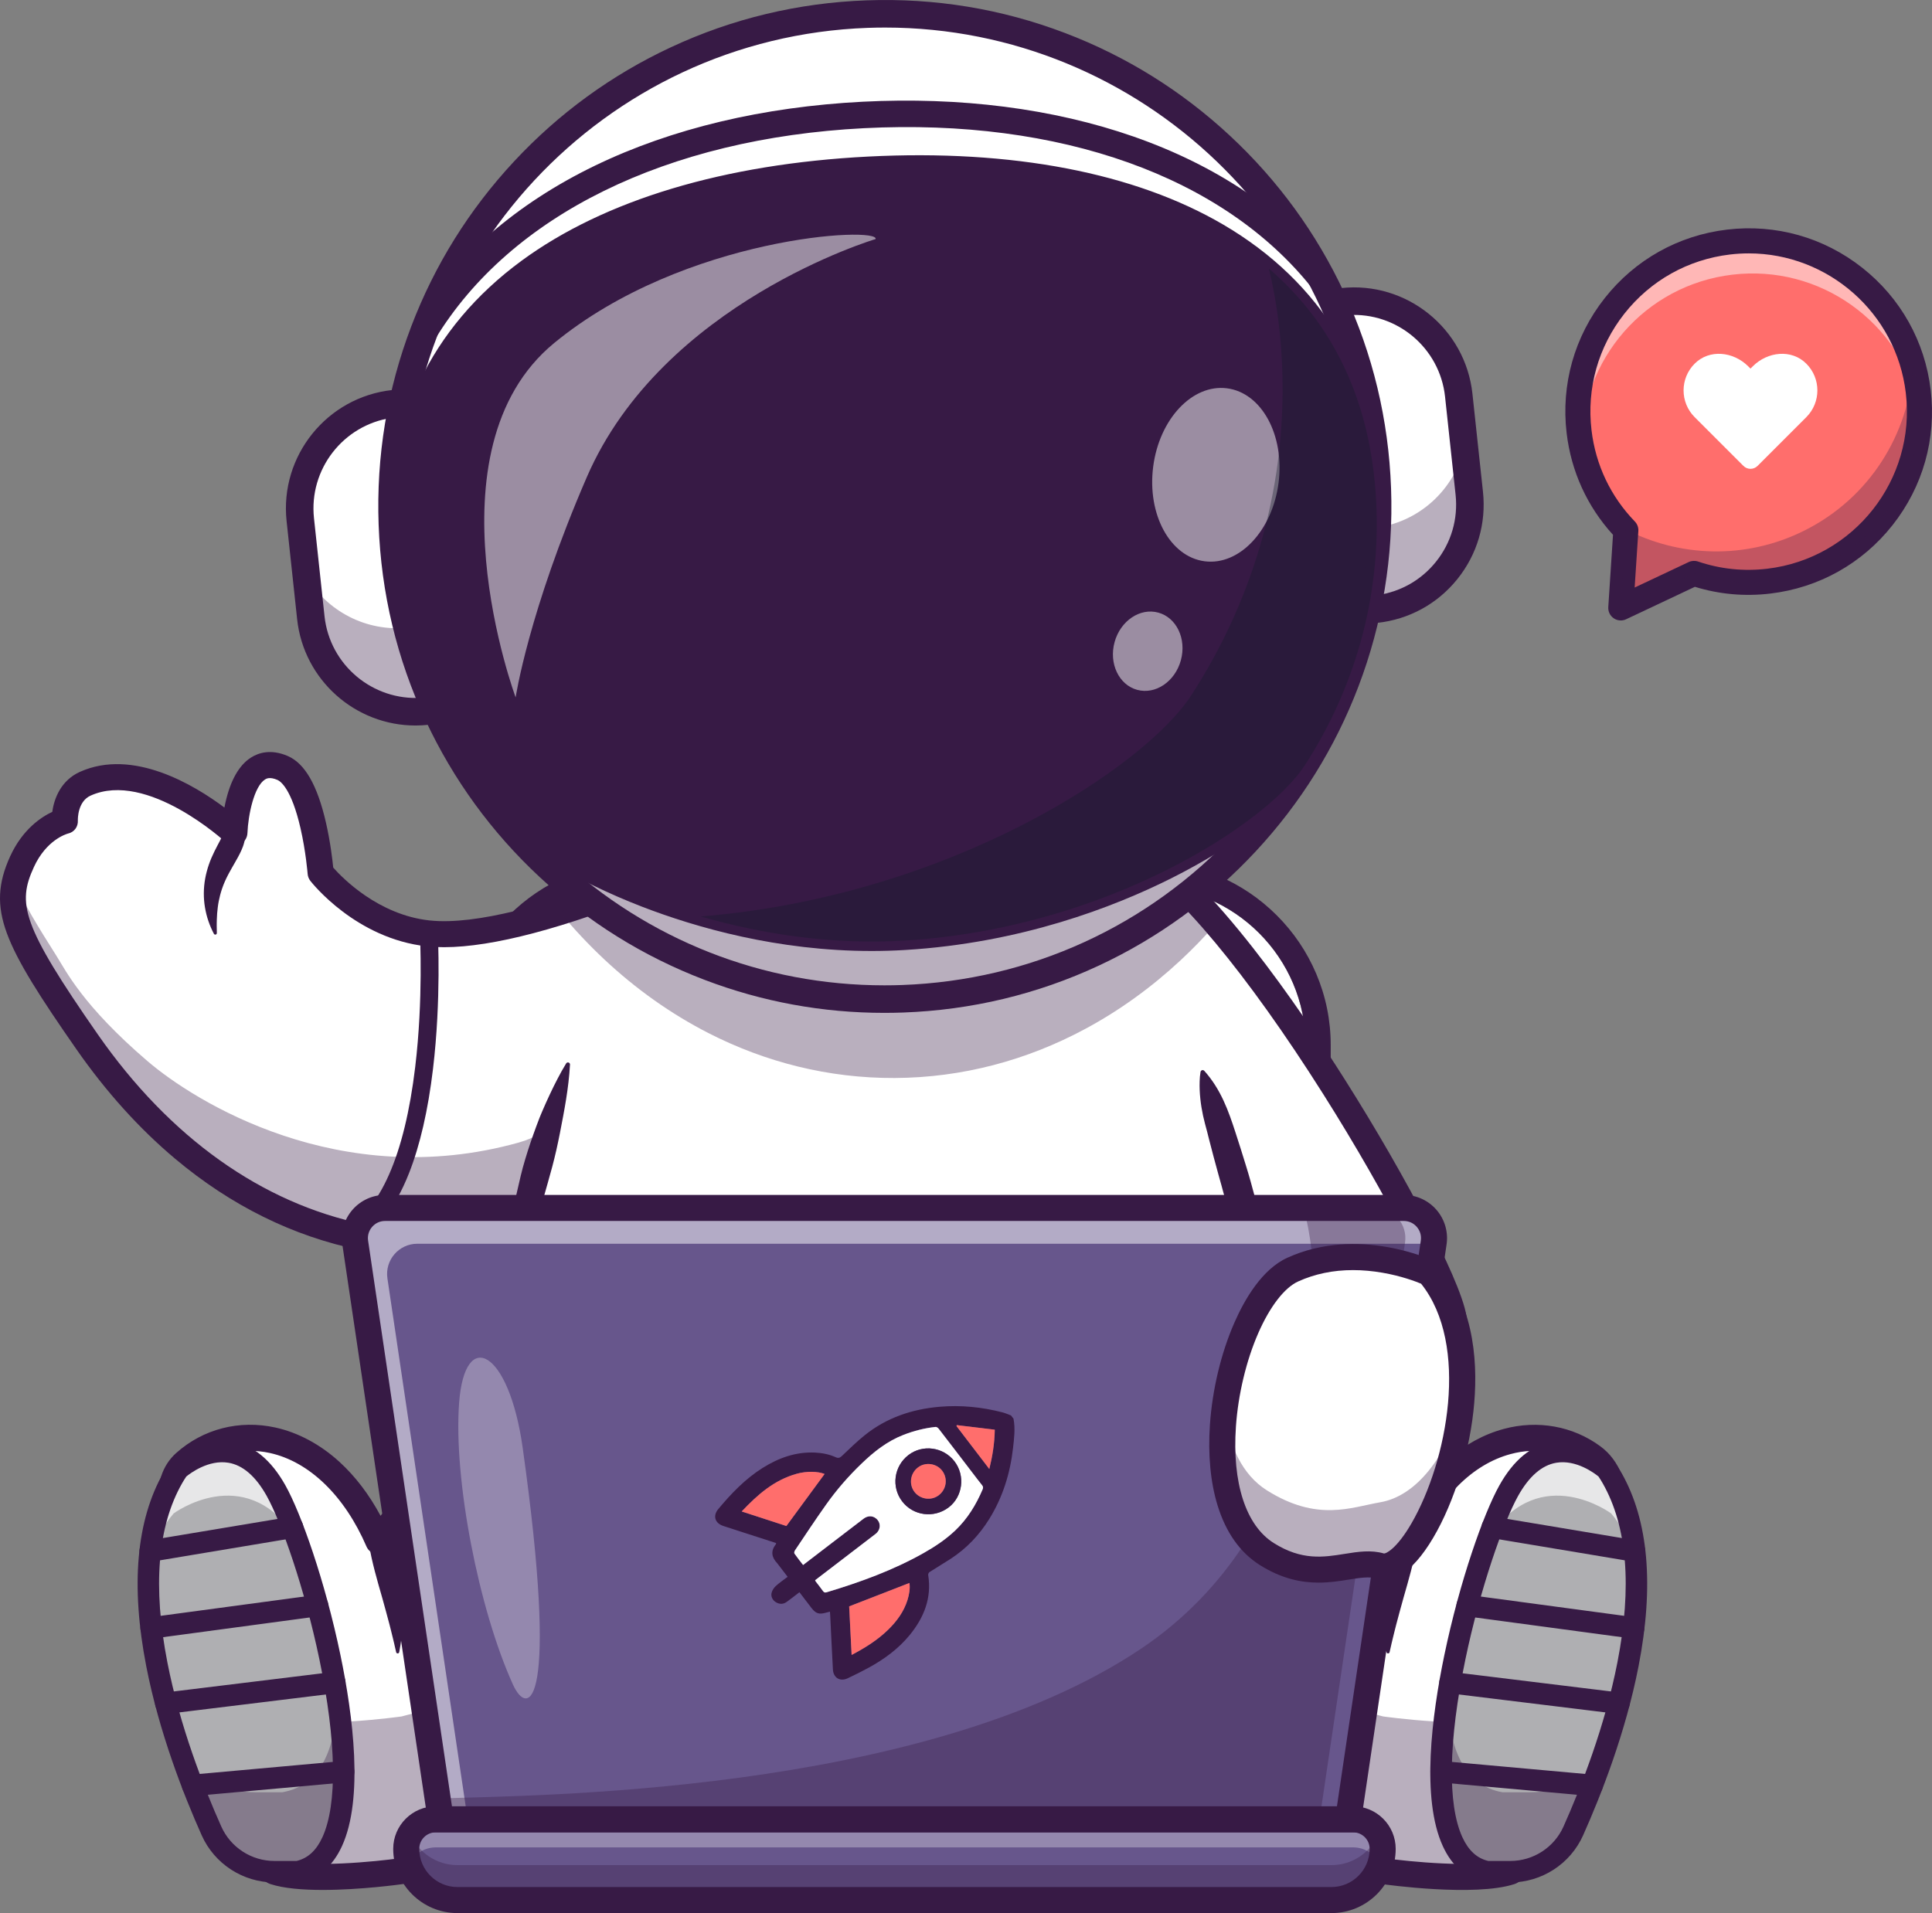 <?xml version="1.0" encoding="utf-8"?>
<!-- Generator: Adobe Illustrator 24.0.0, SVG Export Plug-In . SVG Version: 6.00 Build 0)  -->
<svg version="1.1" id="Layer_1" xmlns="http://www.w3.org/2000/svg" xmlns:xlink="http://www.w3.org/1999/xlink" x="0px" y="0px"
	 viewBox="0 0 2698.23 2672.44" style="enable-background:new 0 0 2698.23 2672.44;" xml:space="preserve">
<rect x="0" y="0" width="2698.23" height="2672.44" fill="#808080" stroke="none"/>
<style type="text/css">
	.st0{fill:#FFFFFF;}
	.st1{fill:#371A45;}
	.st2{opacity:0.35;}
	.st3{fill:#22A7F0;}
	.st4{opacity:0.7;}
	.st5{fill:none;stroke:#371A45;stroke-width:36.384;stroke-linecap:round;stroke-miterlimit:10;}
	.st6{fill:#AFAFB2;}
	.st7{opacity:0.5;}
	.st8{fill:#111A28;}
	.st9{fill:#67568C;}
	.st10{opacity:0.3;}
	.st11{fill:#FF66AC;}
	.st12{fill:#FF6E6C;}
</style>
<g>
	<g>
		<g>
			<g>
				<g>
					<g>
						<g>
							<path class="st0" d="M1602.02,2308.65H891.92c-121.79,0-221.43-99.64-221.43-221.43v-627.4
								c0-121.79,99.64-221.43,221.43-221.43h710.11c121.79,0,221.43,99.64,221.43,221.43v627.4
								C1823.46,2209,1723.81,2308.65,1602.02,2308.65z"/>
						</g>
					</g>
				</g>
			</g>
			<g>
				<g>
					<g>
						<g>
							<path class="st1" d="M1602.02,1238.38c121.79,0,221.43,99.64,221.43,221.43v627.4c0,121.79-99.64,221.43-221.43,221.43
								H891.92c-121.79,0-221.43-99.64-221.43-221.43v-627.4c0-121.79,99.64-221.43,221.43-221.43H1602.02 M1602.02,1203.38H891.92
								c-34.49,0-68.02,6.82-99.66,20.26c-30.5,12.96-57.91,31.47-81.47,55.04c-23.56,23.56-42.08,50.98-55.04,81.47
								c-13.44,31.64-20.26,65.17-20.26,99.66v627.4c0,34.49,6.82,68.02,20.26,99.66c12.96,30.5,31.47,57.91,55.04,81.47
								c23.56,23.56,50.98,42.08,81.47,55.04c31.64,13.44,65.17,20.26,99.66,20.26h710.11c34.49,0,68.02-6.82,99.66-20.26
								c30.5-12.96,57.91-31.47,81.47-55.04c23.56-23.56,42.08-50.98,55.04-81.47c13.44-31.64,20.26-65.17,20.26-99.66v-627.4
								c0-34.49-6.82-68.02-20.26-99.66c-12.96-30.5-31.47-57.91-55.04-81.47c-23.56-23.56-50.98-42.08-81.47-55.04
								C1670.05,1210.2,1636.51,1203.38,1602.02,1203.38L1602.02,1203.38z"/>
						</g>
					</g>
				</g>
			</g>
			<g>
				<g>
					<g>
						<g>
							<path class="st0" d="M1807.58,1920.7c-110.56,12.96-220.76,16.15-220.76,16.15s-56.12-279.84-71.68-499.28
								c-11.46-162.59-0.68-291.98,71.68-249.78c33.29,19.42,71.63,55.99,111.61,102.38c149.95,174.05,322.23,486.59,331.68,551.44
								C2036.21,1883.32,1921.74,1907.24,1807.58,1920.7z"/>
						</g>
					</g>
				</g>
			</g>
			<g>
				<g>
					<g>
						<g>
							<path class="st1" d="M1572.02,1955.49l-3.02-15.05c-0.34-1.72-34.66-173.67-56.87-351.71
								c-13.1-104.97-19.5-191.64-19.04-257.59c0.63-90.08,13.71-141.17,41.16-160.78c12.05-8.61,32.55-15.29,61.75,1.74
								c96.26,56.16,218.43,235.06,282.69,336.7c42.86,67.8,83.89,139.07,115.54,200.67c22.3,43.4,49.75,101.1,53.9,129.51
								c1.21,8.25,0.4,20.76-10.3,33.5c-15.47,18.42-47.6,32.84-101.13,45.36c-39.25,9.18-89.68,17.08-149.9,23.48
								c-101.95,10.83-198.48,13.7-199.44,13.73L1572.02,1955.49z M1561.76,1197.93c-3.51,0-5.35,1.32-6.36,2.03
								c-11.87,8.48-47.45,61.22-7.19,384.08c18.24,146.22,44.71,288.37,53.51,334.07c31.04-1.25,104.7-4.84,181.44-13
								c178.16-18.95,217.96-45.5,226.81-56.03c2.45-2.91,2.25-4.26,2.16-4.84c-5.17-35.35-72.38-170.77-164.19-316
								c-106.33-168.19-204.83-286.55-270.27-324.72C1570.25,1199.19,1565.2,1197.93,1561.76,1197.93z"/>
						</g>
					</g>
				</g>
			</g>
			<g>
				<g>
					<g>
						<g>
							<path class="st0" d="M1024.24,1177.47l-22.38,169.28l-12.73,96.24l-27.15,205.48c0,0-49.62,33.75-132.16,60.49
								c-30.84,10.01-66.36,18.96-105.56,24.83c-64.08,9.64-138.17,10.87-218.44-5.55c-206.52-42.3-330.46-195.7-384.12-272.83
								C17.99,1306.54,2.03,1266.29,30.86,1203.62c22.01-48.03,59.72-56.8,59.72-56.8s-1.86-38.38,28.52-52.03
								c91.05-40.89,208.34,68.31,208.34,68.31s4.37-117.43,67.22-90.32c43.3,18.69,53.12,146.54,53.12,146.54
								s58.12,74.68,150.45,84.59c48.25,5.18,115.02-8.82,181.33-29.15c0.77-0.23,1.55-0.45,2.32-0.73
								c35.34-10.91,70.45-23.56,102.6-36.07c14.42-5.59,28.24-11.19,41.2-16.55C983.62,1197.39,1024.24,1177.47,1024.24,1177.47z"
								/>
						</g>
					</g>
				</g>
			</g>
			<g class="st2">
				<g>
					<g>
						<g>
							<path class="st1" d="M121.67,1455.41c53.71,77.11,177.63,230.54,384.13,272.83c129.35,26.46,242.7,7.02,324.03-19.31
								c82.54-26.71,132.15-60.48,132.15-60.48l3.64-162.15c0,0-56.24-54.2-108.62-32.1c-62.94,26.55-42.77,116.8-132.66,141.9
								c-249.89,69.78-452.89-57.71-518.21-113.68c-90.62-77.64-114.26-126.54-127.01-146.72c-26.39-41.75-46.77-74.56-58.26-103.94
								C9.15,1281.46,34.15,1329.73,121.67,1455.41z"/>
						</g>
					</g>
				</g>
			</g>
			<g>
				<g>
					<g>
						<g>
							<path class="st1" d="M630.42,1759.03c-43.12,0-86.06-4.33-128.26-12.98c-92.83-19.01-179.44-61.81-257.41-127.23
								c-50.18-42.1-96.61-93.59-137.99-153.01c-50.5-72.53-82.6-122.35-97.24-162.37c-14.03-38.35-12.64-69.47,4.78-107.43
								c17.15-37.38,43.08-54.57,58.75-61.94c2.56-19.22,12.53-44.15,38.59-55.85c74.04-33.26,159.48,18.21,201.77,49.89
								c0.41-2.15,0.87-4.35,1.36-6.58c7.01-31.44,19.11-52.78,35.96-63.41c10.35-6.53,27.63-12.18,51.17-2.01
								c23.89,10.32,41.32,40.71,53.3,92.9c6.13,26.74,9.08,51.84,10.19,62.96c12.86,14.56,63.12,66.16,134.8,73.85
								c130.85,14.02,413.19-123.3,416.03-124.69c6.02-2.95,13.18-2.35,18.62,1.57c5.44,3.91,8.29,10.51,7.42,17.15l-62.22,470.98
								c-0.68,5.14-3.51,9.74-7.8,12.65c-2.08,1.42-51.98,35.05-134.95,62.16c-48.6,15.88-98.6,26.22-148.6,30.75
								C669.26,1758.15,649.82,1759.03,630.42,1759.03z M94.79,1164.49c-2.35,0.64-30.12,8.96-47.43,46.68
								c-23.31,50.8-17.58,80.41,89.25,233.84c100.44,144.24,229.36,236.01,372.84,265.39c130.73,26.77,244.28,4.25,316.52-19.35
								c61.24-20.01,103.47-43.88,119.09-53.41l56.76-429.6c-29.65,13.54-78.15,34.81-132.58,55.21
								c-121.16,45.4-213,65.16-272.93,58.74c-98.87-10.59-160.31-88.19-162.88-91.49c-2.19-2.82-3.51-6.22-3.78-9.78
								c-0.02-0.3-2.49-31.35-10.01-63.97c-12.67-54.99-27.83-65.38-32.17-67.25c-10.86-4.69-15.55-1.74-17.32-0.63
								c-15.29,9.62-23.57,49.6-24.57,74.91c-0.28,7.1-4.68,13.4-11.25,16.11c-6.58,2.71-14.12,1.35-19.33-3.5
								c-1.08-1-109.55-100.44-188.46-64.99c-18.18,8.17-17.85,32.81-17.8,34.58C109.28,1154.96,103.58,1162.63,94.79,1164.49z"/>
						</g>
					</g>
				</g>
			</g>
			<g>
				<g>
					<g>
						<g>
							<path class="st1" d="M342.4,1163.08c0.42,5.11-0.34,9.76-1.36,13.79c-0.51,2.08-1.14,3.88-1.78,5.73
								c-0.65,1.73-1.36,3.49-2.06,5.06c-2.87,6.46-5.97,11.81-8.92,17c-2.96,5.16-5.81,10.07-8.46,14.99l-1.94,3.7
								c-0.61,1.24-1.26,2.47-1.85,3.72l-1.72,3.76l-1.64,3.8l-1.49,3.86l-1.38,3.92c-0.47,1.31-0.82,2.65-1.24,3.98
								c-0.44,1.33-0.77,2.69-1.13,4.04c-1.38,5.44-2.57,11.04-3.26,16.81c-0.75,5.76-1.23,11.67-1.37,17.68
								c-0.15,3.02-0.09,6.04-0.12,9.12c-0.05,1.54,0.08,3.06,0.09,4.61c0.03,1.55,0.08,3.1,0.07,4.67l0,0.11
								c0,1.21-0.98,2.19-2.2,2.19c-0.85,0-1.58-0.48-1.94-1.19c-2.92-5.66-5.56-11.54-7.6-17.68c-2.15-6.12-3.69-12.5-4.82-19.03
								c-2.22-13.06-2.17-26.88,0.27-40.38l1.01-5.04c0.39-1.66,0.82-3.31,1.23-4.98c0.44-1.65,0.93-3.27,1.39-4.92
								c0.48-1.63,1.05-3.22,1.58-4.83c2.19-6.4,4.9-12.48,7.69-18.18c2.78-5.69,5.74-11.06,8.14-15.72
								c2.53-4.72,3.96-8.55,4.8-10.62l1.76-4.33c3.06-7.51,11.63-11.12,19.14-8.06C338.6,1152.84,341.95,1157.75,342.4,1163.08z"/>
						</g>
					</g>
				</g>
			</g>
			<g>
				<g>
					<g>
						<g>
							<path class="st1" d="M485.82,1740.73c-4.59,0-9.02-2.54-11.2-6.93c-3.08-6.18-0.56-13.68,5.62-16.76
								c50.43-25.09,84.89-103.39,99.63-226.44c11.43-95.36,6.68-184.05,6.63-184.93c-0.38-6.89,4.89-12.79,11.78-13.18
								c6.86-0.39,12.79,4.89,13.18,11.78c0.05,0.9,4.92,91.48-6.73,188.97c-6.89,57.69-18.14,106.64-33.44,145.49
								c-19.8,50.28-46.69,84.16-79.91,100.69C489.59,1740.31,487.69,1740.73,485.82,1740.73z"/>
						</g>
					</g>
				</g>
			</g>
			<g class="st2">
				<g>
					<g>
						<g>
							<path class="st1" d="M2099.1,2545.33v-2.55C2079.11,2543.64,2099.1,2545.33,2099.1,2545.33z"/>
						</g>
					</g>
				</g>
			</g>
			<g>
				<g>
					<g>
						<g>
							<g>
								<path class="st0" d="M1846.79,2238.24H645.89c0,0,7.32-207.25,78.36-504.46c28.47-119.2,67.22-252.87,119.84-393.45
									c12.64-33.75,26.11-67.9,40.39-102.38c39.93-96.19,86.5-194.7,140.81-293.21h442.11c44.89,81.45,84.5,162.86,119.43,243.04
									c22.6,51.85,43.25,103.15,62.08,153.54c82.18,219.67,130.44,422.42,158.68,579.37
									C1842.42,2114.31,1846.79,2238.24,1846.79,2238.24z"/>
							</g>
						</g>
					</g>
				</g>
			</g>
			<g>
				<g>
					<g>
						<g>
							<g>
								<path class="st1" d="M1681.93,1495.89c23.21,25.91,33.82,56.07,43.62,86.36c4.92,15.15,9.77,30.33,14.4,45.58
									c2.32,7.62,4.7,15.23,6.77,22.92c2.13,7.67,4.2,15.37,6.28,23.06l6.08,23.11c2,7.71,4.02,15.41,5.9,23.16l11.05,46.5
									c1.8,7.76,3.77,15.47,5.53,23.24l5.27,23.3l5.41,23.27c1.82,7.75,3.7,15.49,5.4,23.27l10.42,46.63
									c1.79,7.76,3.33,15.58,4.98,23.37l4.88,23.39l2.44,11.69l1.22,5.85l1.14,5.86l4.57,23.45c1.52,7.82,3.09,15.63,4.74,23.42
									c1.58,7.81,3.17,15.62,4.83,23.42c6.96,31.13,12.04,62.66,14.15,94.6c0.27,3.99,0.58,7.97,0.77,11.98l0.51,12.01
									c0.26,8.02,0.48,16.03,0.36,24.1c-0.05,8.05-0.23,16.11-0.75,24.2c-0.47,8.09-1.14,16.18-2.36,24.33
									c-0.23,1.57-1.7,2.65-3.27,2.42c-1.07-0.16-1.91-0.89-2.27-1.83l-0.01-0.04c-5.74-15.25-10.43-30.57-14.86-45.89
									c-2.18-7.66-4.28-15.34-6.31-23.01l-2.92-11.53c-0.92-3.85-1.87-7.69-2.83-11.54c-3.72-15.39-7-30.82-9.95-46.32
									c-1.42-7.76-2.71-15.54-3.89-23.34c-1.27-7.79-2.44-15.59-3.65-23.39c-1.18-7.81-2.42-15.6-3.68-23.39
									c-1.34-7.78-2.83-15.53-4.34-23.28l-4.53-23.25l-1.13-5.81l-1.21-5.8l-2.42-11.59l-4.84-23.19
									c-1.64-7.72-3.17-15.47-4.94-23.17l-10.34-46.24c-1.66-7.72-3.6-15.38-5.43-23.06l-5.65-23.01l-5.79-22.97
									c-0.94-3.83-2.01-7.64-3.03-11.45l-3.11-11.43l-12.49-45.7c-4.32-15.19-8.74-30.35-12.95-45.57
									c-2.1-7.61-4.2-15.22-6.24-22.85l-1.52-5.72l-1.61-5.7l-3.17-11.41c-4.23-15.21-8.24-30.49-12.19-45.79l-2.9-11.5
									c-0.97-3.83-2.04-7.63-3.06-11.45c-2.03-7.64-3.73-15.38-5.01-23.25c-1.27-7.88-2.16-15.88-2.5-24.06
									c-0.18-4.09-0.2-8.23-0.05-12.43c0.16-4.2,0.43-8.45,1.17-12.84l0.03-0.17c0.28-1.66,1.85-2.78,3.51-2.5
									C1680.87,1495.04,1681.49,1495.4,1681.93,1495.89z"/>
							</g>
						</g>
					</g>
				</g>
				<g>
					<g>
						<g>
							<g>
								<path class="st1" d="M643.08,2238.15c-1.85-4.12-3.12-8.21-4.31-12.32c-1.19-4.12-2.08-8.19-2.87-12.29
									c-1.6-8.2-2.46-16.35-2.94-24.48c-0.22-4.07-0.37-8.13-0.36-12.18c0.01-4.05,0.17-8.08,0.36-12.11l0.68-12.09
									c0.21-4.03,0.46-8.06,0.79-12.08c1.25-16.08,2.47-32.18,4.35-48.18c0.85-8.02,1.8-16.02,2.74-24.03
									c0.46-4,1.08-7.98,1.62-11.98l1.69-11.97l3.53-23.91c1.24-7.96,2.68-15.88,4.03-23.82c2.76-15.87,5.36-31.76,8.51-47.55
									c3.06-15.81,5.86-31.66,8.99-47.44c3.18-15.77,6.28-31.56,9.34-47.36c0.78-3.95,1.48-7.91,2.33-11.84l2.52-11.8l5.03-23.6
									l5.03-23.6c0.43-1.97,0.82-3.94,1.27-5.9l1.38-5.87l2.76-11.75l11.03-46.99c0.89-3.92,1.89-7.82,2.88-11.72
									c0.96-3.91,1.94-7.81,2.86-11.72c1.86-7.83,3.7-15.66,5.47-23.51c1.81-7.84,3.58-15.7,5.45-23.53
									c1.8-7.85,4.06-15.57,6.32-23.3c2.31-7.71,4.76-15.38,7.33-23.02c2.58-7.63,5.32-15.22,8.09-22.79l4.28-11.32
									c0.72-1.88,1.52-3.74,2.3-5.61c0.79-1.86,1.55-3.73,2.37-5.59c3.23-7.43,6.5-14.83,9.98-22.16
									c3.44-7.35,7.03-14.64,10.8-21.86c3.77-7.22,7.68-14.39,12.02-21.41c0.83-1.35,2.6-1.77,3.95-0.93
									c0.92,0.57,1.41,1.58,1.36,2.6l0,0.04c-1.8,33-7.98,64.4-14.08,95.79c-1.57,7.83-3.17,15.65-4.93,23.43
									c-1.77,7.77-3.67,15.5-5.69,23.19c-4.22,15.34-8.46,30.67-12.88,45.97c-2.21,7.65-4.36,15.31-6.49,22.98
									c-1.08,3.83-2.09,7.68-3.12,11.52c-1.01,3.85-2.05,7.69-2.91,11.58l-10.91,46.49l-2.73,11.62l-1.36,5.81
									c-0.45,1.94-0.84,3.89-1.26,5.83l-4.98,23.35l-4.98,23.35l-2.49,11.68c-0.83,3.89-1.53,7.81-2.3,11.71
									c-12.78,62.39-21.37,125.53-29.72,188.54l-3.24,23.62c-1.01,7.88-2.02,15.76-3.12,23.63l-6.44,47.23
									c-1.17,7.87-2.11,15.74-3.17,23.61c-0.55,3.93-1.13,7.87-1.86,11.79c-0.72,3.92-1.43,7.84-2.31,11.75
									c-1.75,7.82-3.92,15.62-6.49,23.4c-1.28,3.89-2.81,7.79-4.38,11.67c-1.61,3.88-3.36,7.78-5.52,11.65l-0.02,0.04
									c-0.84,1.5-2.73,2.04-4.23,1.2C643.8,2239.25,643.35,2238.73,643.08,2238.15z"/>
							</g>
						</g>
					</g>
				</g>
			</g>
			<g>
				<g>
					<g>
						<g>
							<g>
								<path class="st0" d="M991.77,1976.76c-68.49,27.73-174.49,21.93-246.75,13.18c-43.34-5.24-73.77-45.24-67.38-88.43v0
									c5.83-39.41,40.52-68.07,80.31-66.21c67.59,3.17,168.98,4.65,233.19-9.59"/>
							</g>
						</g>
					</g>
				</g>
				<g class="st2">
					<g>
						<g>
							<g>
								<path class="st1" d="M991.79,1976.75c-68.51,27.77-174.51,21.91-246.77,13.22c-43.34-5.25-73.76-45.27-67.37-88.43
									c1.27-8.81,4.04-17.08,7.97-24.63c11.41,21.79,33.02,37.85,59.4,41.05c72.13,8.75,177.95,14.55,246.47-13.04L991.79,1976.75
									z"/>
							</g>
						</g>
					</g>
				</g>
				<g>
					<g>
						<g>
							<g>
								<path class="st1" d="M855.6,2015.36c-39.63,0-79.03-3.27-112.77-7.35c-25.84-3.13-48.77-16.25-64.57-36.95
									c-15.83-20.74-22.44-46.38-18.62-72.2c3.48-23.53,15.5-44.82,33.84-59.95c18.36-15.15,41.56-22.88,65.32-21.76
									c99.57,4.66,180.68,1.4,228.39-9.18c9.58-2.12,33.38-2.2,47.43,42.97c14.27,45.89,12.69,122.98-36.02,142.7l0,0
									C958.43,2009.89,906.83,2015.36,855.6,2015.36z M754.26,1853.41c-29.34,0-54.28,21.37-58.62,50.76
									c-2.37,16.02,1.73,31.94,11.55,44.81c9.79,12.83,24,20.96,40.02,22.9c103.33,12.5,187.77,8.25,237.74-11.98l0,0
									c14.84-6.01,19.1-30.06,20.25-40.12c4-35.2-6.71-67.72-13.42-75.59c-65.13,13.69-163.25,12.64-234.67,9.29
									C756.15,1853.43,755.2,1853.41,754.26,1853.41z"/>
							</g>
						</g>
					</g>
				</g>
				<g>
					<g>
						<g>
							<g>
								<path class="st0" d="M1515.66,1976.76c68.49,27.73,174.49,21.93,246.75,13.18c43.34-5.24,73.77-45.24,67.38-88.43v0
									c-5.83-39.41-40.52-68.07-80.31-66.21c-67.59,3.17-168.98,4.65-233.19-9.59"/>
							</g>
						</g>
					</g>
				</g>
				<g class="st2">
					<g>
						<g>
							<g>
								<path class="st1" d="M1762.39,1989.97c-72.26,8.69-178.25,14.55-246.77-13.22l0.3-72.5
									c68.51,27.59,174.33,21.79,246.47,13.04c26.26-3.14,47.75-19.08,59.22-40.75c4.04,7.61,6.88,16,8.21,24.99
									C1836.16,1944.7,1805.74,1984.72,1762.39,1989.97z"/>
							</g>
						</g>
					</g>
				</g>
				<g>
					<g>
						<g>
							<g>
								<path class="st1" d="M1651.83,2015.36c-51.23,0-102.82-5.47-143-21.73c-48.71-19.72-50.29-96.81-36.02-142.7
									c14.04-45.16,37.85-45.09,47.43-42.97c47.72,10.59,128.83,13.85,228.39,9.18c23.78-1.11,46.96,6.62,65.32,21.76
									c18.34,15.13,30.36,36.42,33.84,59.95c3.82,25.82-2.8,51.46-18.62,72.2c-15.8,20.7-38.73,33.82-64.57,36.95
									C1730.86,2012.08,1691.45,2015.36,1651.83,2015.36z M1515.66,1844.19c-6.71,7.87-17.42,40.39-13.42,75.59
									c1.14,10.06,5.4,34.11,20.25,40.12l0,0c49.97,20.23,134.41,24.49,237.74,11.98c16.01-1.94,30.23-10.07,40.02-22.9
									c9.82-12.87,13.92-28.78,11.55-44.81c-4.48-30.33-30.9-52.11-61.46-50.69C1678.9,1856.83,1580.78,1857.87,1515.66,1844.19z"
									/>
							</g>
						</g>
					</g>
				</g>
				<g>
					<g>
						<g>
							<g>
								<path class="st0" d="M1542.13,1775.8v242.06c0,44.91-36.76,81.67-81.67,81.67h-445.79c-44.85,0-81.61-36.76-81.61-81.67
									V1775.8c0-44.91,36.76-81.61,81.61-81.61h445.79c26.44,0,50.04,12.74,65.01,32.35
									C1535.91,1740.24,1542.13,1757.33,1542.13,1775.8z"/>
							</g>
						</g>
					</g>
				</g>
				<g class="st2">
					<g>
						<g>
							<g>
								<path class="st1" d="M1542.12,1775.8v242.06c0,44.91-36.74,81.65-81.65,81.65h-445.78c-44.91,0-81.65-36.74-81.65-81.65
									v-90.54c66.95,68.26,198.62,111.11,319.38,111.75c38.8,0.21,70.1-30.48,72.87-69.19c0.03-0.39,0.06-0.78,0.09-1.16
									c2.97-33.96,30.94-61.46,64.94-63.91c38.72-2.79,71.41,25.81,75.24,62.98c58.45-72.16,41.33-197.58,59.92-241.25
									C1535.93,1740.26,1542.12,1757.32,1542.12,1775.8z"/>
							</g>
						</g>
					</g>
				</g>
				<g>
					<g>
						<g>
							<g>
								<path class="st1" d="M1460.48,2117.71h-445.8c-55.04,0-99.82-44.78-99.82-99.82V1775.8c0-55.04,44.78-99.82,99.82-99.82
									h445.8c55.04,0,99.82,44.78,99.82,99.82v242.09C1560.3,2072.93,1515.52,2117.71,1460.48,2117.71z M1014.68,1712.36
									c-34.98,0-63.44,28.46-63.44,63.44v242.09c0,34.98,28.46,63.44,63.44,63.44h445.8c34.98,0,63.44-28.46,63.44-63.44V1775.8
									c0-34.98-28.46-63.44-63.44-63.44H1014.68z"/>
							</g>
						</g>
					</g>
				</g>
				<g>
					<g>
						<g>
							<g>
								<circle class="st3" cx="1395.51" cy="1896.84" r="70.4"/>
							</g>
						</g>
					</g>
				</g>
				<g class="st4">
					<g>
						<g>
							<g>
								<path class="st0" d="M1465.91,1896.84c0,4.82-0.46,9.5-1.37,14.07c-6.5-32.19-34.94-56.41-69.01-56.41
									c-34.12,0-62.56,24.22-69.06,56.41c-0.91-4.57-1.37-9.24-1.37-14.07c0-38.9,31.53-70.38,70.43-70.38
									C1434.37,1826.46,1465.91,1857.94,1465.91,1896.84z"/>
							</g>
						</g>
					</g>
				</g>
				<g class="st2">
					<g>
						<g>
							<g>
								<path class="st1" d="M1465.89,1896.83c0,38.87-31.51,70.38-70.38,70.38s-70.38-31.51-70.38-70.38
									c0-8.99,1.69-17.57,4.83-25.47c10.14,26.26,35.68,44.85,65.56,44.85c29.88,0,55.41-18.59,65.56-44.85
									C1464.2,1879.26,1465.89,1887.83,1465.89,1896.83z"/>
							</g>
						</g>
					</g>
				</g>
				<g>
					<g>
						<g>
							<g>
								<path class="st1" d="M1395.51,1980.88c-46.34,0-84.04-37.7-84.04-84.04s37.7-84.04,84.04-84.04s84.04,37.7,84.04,84.04
									S1441.85,1980.88,1395.51,1980.88z M1395.51,1840.09c-31.29,0-56.75,25.46-56.75,56.75c0,31.29,25.46,56.75,56.75,56.75
									c31.29,0,56.75-25.46,56.75-56.75C1452.26,1865.55,1426.8,1840.09,1395.51,1840.09z"/>
							</g>
						</g>
					</g>
				</g>
				<g>
					<g>
						<g>
							<g>
								<path class="st1" d="M1196.02,2113.16c-7.54,0-13.64-6.11-13.64-13.64v-165.8l-89.15-67.12v-172.43
									c0-7.54,6.11-13.64,13.64-13.64s13.64,6.11,13.64,13.64v158.81l89.15,67.12v179.42
									C1209.66,2107.05,1203.55,2113.16,1196.02,2113.16z"/>
							</g>
						</g>
					</g>
				</g>
			</g>
			<g>
				<g>
					<g>
						<g>
							<path class="st5" d="M1190.54,2201.66"/>
						</g>
					</g>
				</g>
			</g>
			<g>
				<g>
					<g>
						<g>
							<g>
								<path class="st0" d="M1246.32,2229.85c78.86,0,154.69-29.26,213.92-81.33c82.04-72.12,220.15-158.13,372.59-102.96
									c61.17,22.12,102.85,62.71,131.29,107.62c73.24-169.7,226.88-179.87,293.38-83.69c0,0-111.78,533.28-148.21,545.15
									c-52.19,17-177.59-0.88-177.59-0.88s-436.26-59.06-685.38-59.06s-685.38,59.06-685.38,59.06s-125.4,17.87-177.59,0.88
									c-36.43-11.87-148.21-545.15-148.21-545.15c66.49-96.19,220.14-86.01,293.38,83.69c28.43-44.92,70.12-85.5,131.29-107.62
									c152.44-55.17,290.55,30.84,372.59,102.96C1091.63,2200.58,1167.46,2229.85,1246.32,2229.85L1246.32,2229.85z"/>
							</g>
						</g>
					</g>
				</g>
				<g class="st2">
					<g>
						<g>
							<g>
								<path class="st1" d="M2257.51,2069.47c0,0-111.79,533.3-148.22,545.17c-52.17,17.01-177.6-0.86-177.6-0.86
									s-436.24-59.08-685.38-59.08c-249.09,0-685.38,59.08-685.38,59.08s-125.39,17.87-177.55,0.86
									c-36.43-11.87-148.22-545.17-148.22-545.17c10.96-15.83,24.24-28.79,39.16-38.61c35.84,156.36,86.68,360.52,109.06,367.8
									c52.17,16.96,177.55-0.91,177.55-0.91s436.29-118.16,685.38-118.16c249.14,0,685.38,118.16,685.38,118.16
									s125.43,17.87,177.6,0.91c22.38-7.28,73.22-211.44,109.06-367.8C2233.27,2040.69,2246.55,2053.65,2257.51,2069.47z"/>
							</g>
						</g>
					</g>
				</g>
				<g>
					<g>
						<g>
							<g>
								<path class="st1" d="M450.61,2640.11c-27.36,0-54.09-2.05-72.89-8.17c-12.82-4.18-23.6-18.39-43.83-81.41
									c-11.84-36.89-26.05-88.26-42.22-152.68c-29.12-115.98-57.5-246.06-68.35-296.6c-5.68-26.46,2.99-53.83,22.64-71.41
									c37.72-33.77,88.28-46.77,138.7-35.67c31.78,7,62.7,23.59,89.42,47.98c22.13,20.21,41.37,45.45,57.41,75.3
									c32.55-41.54,73.53-71.41,122.15-89c55.09-19.94,112.73-23.9,171.33-11.77c47.31,9.8,95.42,30.11,142.98,60.39
									c8.48,5.4,10.97,16.64,5.58,25.12c-5.39,8.48-16.64,10.97-25.12,5.58c-97.89-62.32-192.9-77.49-282.39-45.1
									c-50.47,18.26-91.56,51.98-122.11,100.25c-3.61,5.7-10.09,8.93-16.8,8.41c-6.72-0.53-12.6-4.73-15.28-10.93
									c-30.6-70.91-79.8-118.54-134.99-130.68c-38.86-8.55-77.72,1.38-106.61,27.25c-9.94,8.89-14.28,22.94-11.33,36.67
									c10.24,47.7,37.08,170.78,65.04,283.23c15.37,61.81,28.99,112.1,40.49,149.45c16.1,52.31,24.51,67.65,27.5,71.93
									c41.1,11.52,133.54,2.22,166.46-2.47c0.04-0.01,0.08-0.01,0.13-0.02c4.37-0.59,440.34-59.23,687.82-59.23
									c247.49,0,683.45,58.64,687.82,59.23c0.04,0.01,0.09,0.01,0.13,0.02c32.93,4.69,125.36,13.99,166.46,2.47
									c2.94-4.2,11.12-19.1,26.68-69.27c11.23-36.18,24.52-84.94,39.52-144.92c26.74-106.95,52.37-223.32,65.27-283.16
									c4.23-19.61-3.12-39.71-18.72-51.21c-29.77-21.95-66.67-28.5-103.88-18.44c-53.32,14.41-99.05,60.28-128.77,129.16
									c-2.67,6.19-8.55,10.4-15.28,10.93c-6.73,0.53-13.19-2.71-16.8-8.41c-30.55-48.26-71.63-81.99-122.1-100.25
									c-90.28-32.67-186.1-16.97-284.83,46.66c-8.45,5.44-19.7,3.01-25.15-5.44c-5.44-8.44-3.01-19.7,5.44-25.15
									c47.85-30.84,96.27-51.6,143.91-61.71c59.18-12.56,117.39-8.71,173.01,11.42c48.62,17.59,89.6,47.47,122.16,89.01
									c34.17-63.52,82.71-106.16,138.92-121.35c47.45-12.83,96.64-3.98,134.97,24.28c27.1,19.98,39.93,54.58,32.7,88.16
									c-13.66,63.4-40.74,186.23-68.6,296.5c-15.79,62.53-29.67,112.35-41.24,148.06c-19.74,60.93-30.34,74.72-43.01,78.84
									c-55.32,18.02-179.39,0.75-185.71-0.15c-6.84-0.92-438.58-58.89-682.89-58.89c-244.35,0-676.05,57.97-682.89,58.89
									C559.25,2632.38,503.76,2640.11,450.61,2640.11z M392.96,2599.56C392.96,2599.56,392.96,2599.56,392.96,2599.56
									C392.96,2599.56,392.96,2599.56,392.96,2599.56z"/>
							</g>
						</g>
					</g>
				</g>
				<g>
					<g>
						<g>
							<g>
								<path class="st6" d="M2076.89,2614.64h32.4c38.04,0,72.53-22.31,88.02-57.05c48.5-108.61,136.93-347.26,54.1-492.89
									c-2.41-4.25-4.99-8.34-7.72-12.26c0,0-79.52-72.33-136.65,29.99C2053.68,2178.02,1941.67,2586.73,2076.89,2614.64z"/>
							</g>
						</g>
					</g>
				</g>
				<g class="st4">
					<g>
						<g>
							<g>
								<path class="st0" d="M2077.79,2150.56c1.43-2.29,2.86-4.45,4.25-6.46c70.24-102.32,168.03-29.99,168.03-29.99
									c3.35,3.92,6.54,8.01,9.48,12.26c9.81,14.02,17.65,28.89,23.78,44.46c-3.96-38.25-13.85-74.41-31.91-106.12
									c-2.41-4.25-4.99-8.34-7.72-12.26c0,0-79.52-72.33-136.65,29.99C2098.38,2097.93,2088.21,2121.59,2077.79,2150.56z"/>
							</g>
						</g>
					</g>
				</g>
				<g>
					<g>
						<g>
							<g>
								<path class="st1" d="M2282.9,2181.74c-0.82,0-1.65-0.07-2.49-0.21l-198.76-33.18c-8.17-1.36-13.69-9.09-12.33-17.27
									c1.36-8.17,9.1-13.69,17.26-12.33l198.76,33.18c8.17,1.36,13.69,9.09,12.33,17.27
									C2296.45,2176.55,2290.1,2181.74,2282.9,2181.74z"/>
							</g>
						</g>
					</g>
				</g>
				<g>
					<g>
						<g>
							<g>
								<path class="st1" d="M2281.63,2289.13c-0.67,0-1.34-0.04-2.02-0.14l-232.51-31.26c-8.21-1.1-13.97-8.65-12.87-16.86
									c1.1-8.21,8.65-13.97,16.87-12.87l232.51,31.26c8.21,1.1,13.97,8.65,12.87,16.86
									C2295.47,2283.66,2289.03,2289.13,2281.63,2289.13z"/>
							</g>
						</g>
					</g>
				</g>
				<g>
					<g>
						<g>
							<g>
								<path class="st1" d="M2261.12,2394.31c-0.61,0-1.22-0.04-1.84-0.11l-236.03-28.89c-8.22-1.01-14.07-8.49-13.07-16.71
									c1.01-8.22,8.48-14.08,16.71-13.07l236.03,28.89c8.22,1.01,14.07,8.49,13.07,16.71
									C2275.06,2388.74,2268.59,2394.31,2261.12,2394.31z"/>
							</g>
						</g>
					</g>
				</g>
				<g>
					<g>
						<g>
							<g>
								<path class="st1" d="M2223.69,2509.02c-0.45,0-0.91-0.02-1.37-0.06l-211.02-19.04c-8.25-0.74-14.33-8.04-13.59-16.29
									c0.74-8.25,8.04-14.34,16.29-13.59l211.02,19.04c8.25,0.74,14.34,8.04,13.59,16.29
									C2237.91,2503.16,2231.36,2509.02,2223.69,2509.02z"/>
							</g>
						</g>
					</g>
				</g>
				<g class="st2">
					<g>
						<g>
							<g>
								<path class="st1" d="M2076.89,2614.64h32.4c38.04,0,72.53-22.31,88.02-57.05c12.54-28.15,27.79-64.97,42.05-106.69
									c-19.45,32.28-58.97,52.75-102.36,52.75h-38.62c-54.96-9.52-75.64-63.42-76.46-134.07
									C2003.34,2488.83,2008.44,2600.51,2076.89,2614.64z"/>
							</g>
						</g>
					</g>
				</g>
				<g>
					<g>
						<g>
							<g>
								<path class="st1" d="M2109.29,2629.64h-32.4c-1.02,0-2.03-0.1-3.03-0.31c-26.19-5.41-45.98-22.39-58.83-50.48
									c-30.29-66.22-15.57-181.59,2.12-266.71c21.62-104.02,55-197.98,76.8-237.02c20.04-35.9,45.29-56.57,75.03-61.42
									c45.62-7.44,83.23,26.21,84.81,27.64c0.83,0.75,1.57,1.6,2.21,2.51c2.99,4.28,5.84,8.81,8.47,13.44
									c37.86,66.56,45.89,157.61,23.88,270.6c-17.9,91.86-51.93,178.94-77.33,235.81
									C2193.15,2603.76,2153.23,2629.64,2109.29,2629.64z M2078.52,2599.64h30.77c32.1,0,61.28-18.9,74.32-48.15
									c24.76-55.45,57.92-140.25,75.28-229.32c20.61-105.75,13.7-189.88-20.51-250.05c-1.86-3.28-3.85-6.48-5.92-9.54
									c-5.62-4.59-31.15-23.85-58.82-19.24c-20.18,3.37-38.18,18.98-53.49,46.41c-20.18,36.14-52.84,128.51-73.62,228.5
									c-23.71,114.11-25.21,202.23-4.21,248.13C2050.84,2585.01,2062.69,2595.91,2078.52,2599.64z"/>
							</g>
						</g>
					</g>
				</g>
				<g>
					<g>
						<g>
							<g>
								<path class="st6" d="M415.76,2614.64h-32.4c-38.04,0-72.53-22.31-88.02-57.05c-48.5-108.61-136.93-347.26-54.1-492.89
									c2.41-4.25,4.99-8.34,7.72-12.26c0,0,79.52-72.33,136.65,29.99C438.97,2178.02,550.97,2586.73,415.76,2614.64z"/>
							</g>
						</g>
					</g>
				</g>
				<g class="st4">
					<g>
						<g>
							<g>
								<path class="st0" d="M414.86,2150.56c-1.43-2.29-2.86-4.45-4.25-6.46c-70.24-102.32-168.03-29.99-168.03-29.99
									c-3.35,3.92-6.54,8.01-9.48,12.26c-9.81,14.02-17.65,28.89-23.78,44.46c3.96-38.25,13.85-74.41,31.91-106.12
									c2.41-4.25,4.99-8.34,7.72-12.26c0,0,79.52-72.33,136.65,29.99C394.26,2097.93,404.44,2121.59,414.86,2150.56z"/>
							</g>
						</g>
					</g>
				</g>
				<g>
					<g>
						<g>
							<g>
								<path class="st1" d="M209.75,2181.74c-7.2,0-13.55-5.2-14.78-12.53c-1.36-8.17,4.15-15.9,12.33-17.27l198.76-33.18
									c8.17-1.36,15.9,4.15,17.26,12.33c1.36,8.17-4.15,15.9-12.33,17.27l-198.76,33.18
									C211.4,2181.68,210.57,2181.74,209.75,2181.74z"/>
							</g>
						</g>
					</g>
				</g>
				<g>
					<g>
						<g>
							<g>
								<path class="st1" d="M211.01,2289.13c-7.4,0-13.84-5.47-14.85-13c-1.1-8.21,4.66-15.76,12.87-16.86L441.55,2228
									c8.22-1.11,15.76,4.66,16.87,12.87c1.1,8.21-4.66,15.76-12.87,16.86L213.03,2289
									C212.35,2289.09,211.68,2289.13,211.01,2289.13z"/>
							</g>
						</g>
					</g>
				</g>
				<g>
					<g>
						<g>
							<g>
								<path class="st1" d="M231.53,2394.31c-7.47,0-13.94-5.57-14.87-13.18c-1.01-8.22,4.84-15.7,13.07-16.71l236.03-28.89
									c8.22-1,15.7,4.84,16.71,13.07c1.01,8.22-4.84,15.7-13.07,16.71l-236.03,28.89
									C232.75,2394.28,232.13,2394.31,231.53,2394.31z"/>
							</g>
						</g>
					</g>
				</g>
				<g>
					<g>
						<g>
							<g>
								<path class="st1" d="M268.96,2509.02c-7.68,0-14.22-5.86-14.92-13.65c-0.74-8.25,5.34-15.54,13.59-16.29l211.02-19.04
									c8.26-0.74,15.54,5.34,16.29,13.59c0.74,8.25-5.34,15.54-13.59,16.29l-211.02,19.04
									C269.87,2509,269.41,2509.02,268.96,2509.02z"/>
							</g>
						</g>
					</g>
				</g>
				<g class="st2">
					<g>
						<g>
							<g>
								<path class="st1" d="M415.76,2614.64h-32.4c-38.04,0-72.53-22.31-88.02-57.05c-12.54-28.15-27.79-64.97-42.05-106.69
									c19.45,32.28,58.97,52.75,102.36,52.75h38.62c54.96-9.52,75.64-63.42,76.46-134.07
									C489.31,2488.83,484.2,2600.51,415.76,2614.64z"/>
							</g>
						</g>
					</g>
				</g>
				<g>
					<g>
						<g>
							<g>
								<path class="st1" d="M415.76,2629.64h-32.4c-43.93,0-83.86-25.88-101.72-65.94c-25.39-56.86-59.43-143.94-77.33-235.8
									c-22.01-112.99-13.98-204.04,23.88-270.61c2.63-4.63,5.48-9.15,8.46-13.43c0.64-0.92,1.38-1.76,2.21-2.51
									c1.58-1.44,39.19-35.08,84.81-27.64c29.74,4.85,54.99,25.52,75.03,61.42c21.8,39.04,55.18,133,76.8,237.02
									c17.69,85.12,32.41,200.49,2.12,266.71c-12.85,28.09-32.64,45.07-58.83,50.48C417.79,2629.54,416.77,2629.64,415.76,2629.64
									z M260.18,2062.59c-2.07,3.05-4.05,6.25-5.91,9.52c-34.22,60.18-41.13,144.3-20.52,250.06
									c17.36,89.08,50.51,173.87,75.28,229.32c13.05,29.26,42.22,48.16,74.32,48.16h30.77c15.83-3.73,27.69-14.63,36.21-33.27
									c20.99-45.9,19.5-134.02-4.21-248.13c-20.78-99.99-53.44-192.36-73.62-228.5c-15.31-27.43-33.31-43.04-53.49-46.41
									C291.39,2038.74,265.87,2057.94,260.18,2062.59z"/>
							</g>
						</g>
					</g>
				</g>
				<g>
					<g>
						<g>
							<g>
								<path class="st1" d="M781.5,2600.95c-2.13,0-4.29-0.5-6.31-1.56c-6.68-3.49-9.26-11.74-5.76-18.42
									c56.97-108.85,57.81-231.27,2.5-363.84c-41.72-99.99-101.46-168.41-102.06-169.09c-4.98-5.65-4.44-14.27,1.21-19.26
									c5.65-4.98,14.27-4.45,19.25,1.2c2.55,2.89,62.94,71.93,106.46,175.87c25.68,61.33,40,122.02,42.58,180.39
									c3.24,73.39-12.16,143.16-45.77,207.38C791.16,2598.29,786.41,2600.95,781.5,2600.95z"/>
							</g>
						</g>
					</g>
				</g>
				<g>
					<g>
						<g>
							<g>
								<path class="st1" d="M1716.69,2600.95c-4.92,0-9.66-2.66-12.1-7.32c-33.61-64.22-49.01-133.99-45.77-207.38
									c2.58-58.37,16.9-119.06,42.58-180.39c43.52-103.94,103.91-172.99,106.46-175.87c4.99-5.65,13.61-6.19,19.26-1.2
									c5.65,4.98,6.19,13.6,1.2,19.25v0c-0.6,0.68-60.34,69.1-102.06,169.09c-55.31,132.58-54.47,254.99,2.5,363.84
									c3.49,6.68,0.91,14.92-5.76,18.42C1720.98,2600.45,1718.82,2600.95,1716.69,2600.95z"/>
							</g>
						</g>
					</g>
				</g>
			</g>
			<g class="st2">
				<g>
					<g>
						<g>
							<path class="st1" d="M1698.43,1290.17c-15.74,18.01-32.29,35.11-49.53,51.17c-40.93,38.11-85.78,70.54-133.76,96.24
								c-81.05,43.48-170.96,67.86-265.65,68.31c-92.51,0.41-180.56-22.06-260.37-62.9c-52.26-26.79-100.97-61.4-145.04-102.65
								c-21.92-20.56-42.71-42.71-62.22-66.31c35.34-10.91,70.45-23.56,102.6-36.07c39.93-96.19,86.5-194.7,140.81-293.21h442.11
								c44.89,81.45,84.5,162.86,119.43,243.04C1620.11,1207.21,1658.45,1243.78,1698.43,1290.17z"/>
						</g>
					</g>
				</g>
			</g>
			<g>
				<g>
					<g>
						<g>
							<g>
								<path class="st0" d="M1921.46,850.96L1921.46,850.96c-7.7,0.83-14.61-4.74-15.44-12.44l-43.15-401.54
									c-0.83-7.7,4.74-14.61,12.44-15.44l0,0c80.77-8.68,153.28,49.76,161.96,130.53L2052,689
									C2060.68,769.77,2002.23,842.28,1921.46,850.96z"/>
							</g>
						</g>
					</g>
					<g>
						<g>
							<g>
								<path class="st1" d="M1919.93,854.5c-3.97,0-7.8-1.34-10.93-3.87c-3.64-2.93-5.91-7.1-6.41-11.74l-43.15-401.54
									c-0.5-4.64,0.84-9.2,3.77-12.83c2.93-3.63,7.1-5.91,11.74-6.41c82.55-8.87,156.9,51.06,165.77,133.6l14.71,136.93
									c4.3,39.98-7.23,79.24-32.47,110.55c-25.23,31.31-61.15,50.92-101.13,55.22l-0.37-3.44l0.37,3.44
									C1921.2,854.47,1920.56,854.5,1919.93,854.5z M1891.14,424.14c-5.11,0-10.26,0.27-15.45,0.83c-2.81,0.3-5.33,1.68-7.1,3.87
									c-1.77,2.2-2.58,4.95-2.28,7.76l43.15,401.54c0.3,2.81,1.68,5.33,3.88,7.1c2.2,1.77,4.95,2.58,7.76,2.28l0,0
									c38.15-4.1,72.41-22.81,96.49-52.68c24.08-29.87,35.08-67.33,30.98-105.48l-14.71-136.93
									C2025.94,478.88,1963.52,424.14,1891.14,424.14z"/>
							</g>
						</g>
					</g>
				</g>
				<g class="st2">
					<g>
						<g>
							<g>
								<path class="st1" d="M2045.1,624.79l6.92,64.22c8.67,80.74-49.77,153.27-130.55,161.98c-7.7,0.84-14.61-4.78-15.44-12.47
									l-11.51-106.74c2.68,4.63,7.92,7.47,13.57,6.91l9.52-1.05C1981.43,730.79,2031.35,684.04,2045.1,624.79z"/>
							</g>
						</g>
					</g>
				</g>
				<g>
					<g>
						<g>
							<g>
								<path class="st1" d="M1919.9,870.29c-7.56,0-14.84-2.56-20.81-7.37c-6.92-5.57-11.25-13.51-12.2-22.34l-43.15-401.54
									c-0.95-8.83,1.6-17.51,7.17-24.43c5.57-6.92,13.51-11.25,22.34-12.2c91.18-9.8,173.35,56.42,183.15,147.61l14.71,136.93
									c4.75,44.17-7.99,87.55-35.87,122.15c-27.88,34.59-67.56,56.26-111.74,61l0,0C1922.31,870.22,1921.1,870.29,1919.9,870.29z
									 M1919.42,831.83c0,0-0.01,0-0.01,0l0,0C1919.41,831.83,1919.41,831.83,1919.42,831.83z M1882.58,440.22l42.01,390.96
									c31.87-4.72,60.37-21,80.71-46.23c21.43-26.59,31.22-59.93,27.57-93.89l-14.71-136.93
									C2010.81,485.77,1950.57,435.66,1882.58,440.22z"/>
							</g>
						</g>
					</g>
				</g>
				<g>
					<g>
						<g>
							<g>
								<path class="st0" d="M549.92,563.97L549.92,563.97c7.7-0.83,14.61,4.74,15.44,12.44l43.15,401.54
									c0.83,7.7-4.74,14.61-12.44,15.44h0c-80.77,8.68-153.28-49.76-161.96-130.53l-14.71-136.93
									C410.7,645.16,469.15,572.65,549.92,563.97z"/>
							</g>
						</g>
					</g>
					<g>
						<g>
							<g>
								<path class="st1" d="M580.23,997.7c-75.86,0.01-141.29-57.37-149.57-134.47L415.95,726.3
									c-8.87-82.54,51.06-156.9,133.6-165.77l0.37,3.44l-0.37-3.44c9.57-1.03,18.21,5.93,19.24,15.51l43.15,401.54
									c1.03,9.58-5.93,18.21-15.51,19.24C591,997.41,585.58,997.7,580.23,997.7z M551.42,567.34c-0.38,0-0.75,0.02-1.14,0.06
									c-78.75,8.46-135.93,79.41-127.46,158.16l14.71,136.93c8.46,78.75,79.4,135.93,158.16,127.47c5.79-0.62,10-5.84,9.38-11.63
									l-43.15-401.54C561.34,571.37,556.74,567.34,551.42,567.34z"/>
							</g>
						</g>
					</g>
				</g>
				<g class="st2">
					<g>
						<g>
							<g>
								<path class="st1" d="M596.57,866.55l11.96,111.4c0.84,7.7-4.78,14.61-12.47,15.44c-42.4,4.54-82.56-9.39-112.38-35.37
									c-26.93-23.46-45.43-56.8-49.56-95.14l-6.2-57.7c28.37,48.16,83.24,77.93,142.46,71.58l14.65-1.58
									C590.37,874.6,594.6,871.15,596.57,866.55z"/>
							</g>
						</g>
					</g>
				</g>
				<g>
					<g>
						<g>
							<g>
								<path class="st1" d="M580.22,1013.48c-83.82,0.01-156.1-63.38-165.25-148.57l-14.71-136.93
									c-9.8-91.19,56.42-173.35,147.61-183.15l0,0c18.22-1.96,34.66,11.28,36.62,29.51l43.15,401.55
									c1.96,18.24-11.28,34.66-29.52,36.62C592.11,1013.17,586.13,1013.48,580.22,1013.48z M546.79,583.76
									c-67.4,10-115.63,71.76-108.28,140.12l14.71,136.93c7.35,68.36,67.59,118.46,135.58,113.91L546.79,583.76z"/>
							</g>
						</g>
					</g>
				</g>
				<g>
					<g>
						<g>
							<g>
								<circle class="st0" cx="1235.77" cy="707.46" r="688.2"/>
							</g>
						</g>
					</g>
					<g>
						<g>
							<g>
								<path class="st1" d="M1235.1,1399.13c-84.38,0-166.81-15.13-245.4-45.08c-83.57-31.84-159.28-79.02-225.05-140.2
									c-65.77-61.19-118.27-133.31-156.06-214.36c-39.12-83.92-60.66-173.78-64.03-267.09c-3.37-93.31,11.64-184.49,44.61-271.01
									c31.84-83.57,79.02-159.28,140.2-225.05S862.69,118.06,943.75,80.27c83.92-39.12,173.78-60.66,267.09-64.03
									c93.31-3.37,184.49,11.64,271.01,44.61c83.57,31.84,159.28,79.02,225.05,140.2c65.77,61.19,118.27,133.31,156.06,214.36
									c39.12,83.92,60.66,173.78,64.03,267.09c3.37,93.31-11.64,184.49-44.61,271.01c-31.84,83.57-79.02,159.28-140.21,225.05
									c-61.19,65.77-133.31,118.27-214.36,156.06c-83.92,39.12-173.78,60.66-267.09,64.03
									C1252.15,1398.97,1243.61,1399.13,1235.1,1399.13z M1236.09,22.7c-8.32,0-16.62,0.15-25.01,0.45
									C833.76,36.77,537.86,354.82,551.47,732.14c6.59,182.78,83.97,352.06,217.88,476.64
									c127.71,118.82,292.28,183.42,465.8,183.43c8.42,0,16.84-0.15,25.3-0.46c182.78-6.59,352.06-83.97,476.64-217.88
									c124.58-133.91,189.56-308.32,182.97-491.1C1906.76,313.83,1602.34,22.7,1236.09,22.7z"/>
							</g>
						</g>
					</g>
				</g>
				<g class="st2">
					<g>
						<g>
							<g>
								<path class="st1" d="M1913.5,587.68c5.5,30.94,8.87,62.64,10.04,94.97c13.65,379.83-283.14,698.85-662.97,712.58
									c-379.83,13.65-698.85-283.14-712.58-662.96c-0.4-10.92-0.54-21.86-0.41-32.65c58.44,333.12,355.01,580.52,702.54,567.99
									C1619.03,1254.28,1909.56,952.99,1913.5,587.68z"/>
							</g>
						</g>
					</g>
				</g>
				<g>
					<g>
						<g>
							<g>
								<path class="st1" d="M1235.09,1414.91c-86.31,0-170.62-15.48-251.01-46.11c-85.47-32.57-162.92-80.82-230.18-143.4
									c-67.26-62.58-120.96-136.35-159.61-219.25c-40.02-85.84-62.05-177.76-65.49-273.19c-3.44-95.43,11.91-188.7,45.64-277.2
									c32.57-85.47,80.82-162.92,143.4-230.18S854.17,104.61,937.08,65.97c85.84-40.02,177.76-62.05,273.19-65.49
									c95.44-3.44,188.7,11.91,277.2,45.64c85.47,32.57,162.92,80.82,230.18,143.4c67.26,62.58,120.96,136.35,159.61,219.25
									c40.02,85.84,62.05,177.76,65.49,273.19c3.44,95.43-11.91,188.7-45.64,277.2c-32.57,85.47-80.82,162.92-143.4,230.18
									c-62.58,67.26-136.35,120.96-219.25,159.61c-85.84,40.02-177.76,62.05-273.19,65.49
									C1252.53,1414.75,1243.79,1414.91,1235.09,1414.91z M1236.09,38.49c-8.13,0-16.24,0.15-24.43,0.44
									c-368.63,13.3-657.71,324.02-644.41,692.65c6.44,178.57,82.04,343.94,212.86,465.66
									c124.77,116.08,285.54,179.2,455.07,179.2c8.22,0,16.46-0.15,24.72-0.45c178.57-6.44,343.94-82.04,465.66-212.86
									s185.2-301.21,178.75-479.78C1891.3,322.9,1593.89,38.49,1236.09,38.49z"/>
							</g>
						</g>
					</g>
				</g>
				<g>
					<g>
						<g>
							<g>
								<path class="st1" d="M1921.97,700.39c6.89,134.49-30.38,261.6-99.75,368.73c-52.01,80.32-275.18,227.66-559.2,244.76
									c-263.35,15.86-510.26-112.34-570.2-186.92c-79.96-99.49-130.01-222.12-136.9-356.61
									c-18.23-355.91,280-519.12,657.25-538.44C1590.4,212.59,1903.74,344.48,1921.97,700.39z"/>
							</g>
						</g>
					</g>
				</g>
				<g>
					<g>
						<g>
							<g>
								<path class="st1" d="M1217.31,1328.47c-130.95,0-244.84-32.64-320.44-61.8c-95.73-36.92-179.88-88.51-214.37-131.43
									c-84.65-105.32-132.99-231.27-139.8-364.22c-4.52-88.22,10.03-168.27,43.22-237.93c31.25-65.56,79.18-122.36,142.48-168.84
									c115.64-84.92,283.03-135.25,484.07-145.54c201.05-10.29,372.7,22.67,496.41,95.33c67.71,39.77,121.2,91.38,158.98,153.41
									c40.14,65.9,62.79,144.05,67.3,232.27v0c6.81,132.95-28.42,263.17-101.86,376.59c-30.51,47.12-106.3,104.88-197.77,150.72
									c-80.35,40.27-210.07,90.32-371.73,100.05C1248.1,1328.02,1232.58,1328.47,1217.31,1328.47z M1283.46,243.3
									c-22.77,0-45.97,0.6-69.63,1.81c-195.87,10.03-358.31,58.6-469.78,140.45C619.6,476.95,560.74,606.19,569.11,769.67
									c6.52,127.36,52.86,248.05,134,349.01c24.14,30.04,91.86,80.36,203.28,123.33c81.97,31.61,210.23,67.45,355.83,58.68
									c157.19-9.47,283.34-58.14,361.48-97.3c104.71-52.48,166.41-109,187.43-141.45c70.4-108.72,104.17-233.51,97.65-360.87v0
									c-8.37-163.48-80.13-286.03-213.27-364.23C1590.66,275.26,1449.21,243.3,1283.46,243.3z"/>
							</g>
						</g>
					</g>
				</g>
				<g class="st7">
					<g>
						<g>
							<g>
								
									<ellipse transform="matrix(0.128 -0.992 0.992 0.128 822.694 2262.259)" class="st0" cx="1697.5" cy="663.41" rx="121.79" ry="88.25"/>
							</g>
						</g>
					</g>
				</g>
				<g class="st7">
					<g>
						<g>
							<g>
								
									<ellipse transform="matrix(0.264 -0.965 0.965 0.264 301.984 2215.307)" class="st0" cx="1601.87" cy="909.87" rx="55.9" ry="47.97"/>
							</g>
						</g>
					</g>
				</g>
				<g class="st2">
					<g>
						<g>
							<g>
								<path class="st8" d="M1772.12,375.16c87.58,75.4,142.5,182.27,149.84,325.21c6.89,134.52-30.4,261.62-99.72,368.75
									c-52.03,80.32-275.22,227.65-559.24,244.79c-100.28,6.07-198.15-8.79-284.27-33.66c348.67-28.5,620.46-209.23,684.96-308.85
									c88.06-135.97,135.35-297.31,126.58-467.97C1787.97,457.81,1781.74,415.1,1772.12,375.16z"/>
							</g>
						</g>
					</g>
				</g>
				<g>
					<g>
						<g>
							<g>
								<path class="st1" d="M591.81,482.73c-3.88,0-7.78-1.21-11.12-3.72c-7.86-5.92-9.67-16.89-4.32-24.98
									c28.56-46.92,65.03-89.8,108.39-127.44c42.22-36.64,91.32-68.63,145.93-95.08c53.47-25.89,112.57-46.63,175.65-61.65
									c62.51-14.88,129.24-24.22,198.36-27.76c67.98-3.48,134.59-1.13,197.98,6.97c63.97,8.18,124.79,22.25,180.76,41.8
									c57.27,20.01,109.67,45.85,155.75,76.8c47.37,31.82,88.34,69.24,121.8,111.23c5.84,6.47,6.44,16.38,0.97,23.58
									c-6.18,8.14-17.79,9.72-25.93,3.54l-1.94-1.44l-1.46-1.86c-123.89-156.16-352.08-237.68-626.04-223.65
									c-275.48,14.11-493.76,121.51-598.88,294.66l-0.48,0.79l-0.63,0.83C602.98,480.18,597.43,482.73,591.81,482.73z"/>
							</g>
						</g>
					</g>
				</g>
				<g class="st7">
					<g>
						<g>
							<g>
								<path class="st0" d="M720.15,974.22c0,0-128.21-345.46,53.85-495.07s454.33-162.98,448.86-145.2
									c0,0-297.65,88.4-403.38,332.7C737.95,855.04,720.15,974.22,720.15,974.22z"/>
							</g>
						</g>
					</g>
				</g>
			</g>
			<g>
				<g>
					<g>
						<g>
							<path class="st1" d="M1978.55,2157.3c-0.41,3.04-0.98,6.28-1.59,9.41c-0.59,3.16-1.28,6.3-1.96,9.45
								c-1.39,6.28-2.92,12.54-4.53,18.77c-3.18,12.48-6.9,24.85-10.4,37.3c-3.47,12.45-6.9,24.93-10.19,37.51l-2.38,9.46
								c-0.85,3.16-1.58,6.33-2.34,9.51l-1.14,4.78l-0.59,2.4l-0.52,2.4c-0.68,3.21-1.42,6.43-2.22,9.68l-0.03,0.11
								c-0.29,1.17-1.47,1.88-2.64,1.59c-0.85-0.21-1.46-0.89-1.62-1.7c-1.29-6.6-2.44-13.32-3-20.02l-0.52-5.05
								c-0.15-1.69-0.21-3.36-0.32-5.04c-0.17-3.36-0.36-6.74-0.45-10.11c-0.29-13.46,0.23-26.91,1.28-40.28
								c1.14-13.35,2.69-26.67,5.3-39.75c1.28-6.55,2.78-13.05,4.57-19.48c0.89-3.21,1.85-6.42,2.9-9.6
								c1.06-3.21,2.18-6.3,3.54-9.57c3.2-7.7,12.04-11.34,19.74-8.14c6.46,2.69,10.06,9.33,9.17,15.95L1978.55,2157.3z"/>
						</g>
					</g>
				</g>
			</g>
			<g>
				<g>
					<g>
						<g>
							<path class="st1" d="M544.24,2149.06c1.36,3.27,2.48,6.36,3.54,9.57c1.06,3.18,2.01,6.39,2.9,9.6
								c1.79,6.43,3.29,12.93,4.57,19.48c2.61,13.09,4.15,26.4,5.3,39.75c1.06,13.37,1.57,26.82,1.28,40.28
								c-0.09,3.37-0.29,6.75-0.45,10.11c-0.11,1.68-0.17,3.36-0.32,5.04l-0.52,5.05c-0.56,6.7-1.72,13.42-3,20.02
								c-0.23,1.18-1.38,1.95-2.56,1.72c-0.86-0.17-1.5-0.82-1.7-1.61l-0.03-0.11c-0.81-3.25-1.54-6.48-2.22-9.68l-0.52-2.4
								l-0.59-2.4l-1.14-4.78c-0.76-3.18-1.49-6.34-2.34-9.51l-2.38-9.46c-3.29-12.58-6.73-25.06-10.19-37.51
								c-3.51-12.45-7.23-24.82-10.4-37.3c-1.61-6.24-3.14-12.49-4.53-18.77c-0.67-3.15-1.36-6.29-1.96-9.45
								c-0.61-3.13-1.18-6.37-1.59-9.41l-0.06-0.41c-1.12-8.26,4.68-15.87,12.94-16.99C535.21,2138.96,541.67,2142.9,544.24,2149.06
								z"/>
						</g>
					</g>
				</g>
			</g>
			<g>
				<g>
					<g>
						<g>
							<g>
								<path class="st9" d="M1859.47,2654.24H638.91c-39.52,0-71.56-32.04-71.56-71.56l0,0c0-22.77,18.46-41.23,41.23-41.23H1889.8
									c22.77,0,41.23,18.46,41.23,41.23l0,0C1931.03,2622.21,1898.99,2654.24,1859.47,2654.24z"/>
							</g>
						</g>
					</g>
				</g>
				<g class="st10">
					<g>
						<g>
							<g>
								<path class="st0" d="M1931.01,2582.69c0,7.82-1.27,15.33-3.59,22.38c-6.41-14.42-20.83-24.42-37.61-24.42H608.59
									c-11.37,0-21.69,4.59-29.15,12.1c-3.55,3.55-6.46,7.69-8.5,12.33c-2.32-7.05-3.59-14.55-3.59-22.38
									c0-11.37,4.59-21.69,12.1-29.15c7.46-7.5,17.78-12.1,29.15-12.1h1281.21C1912.59,2541.44,1931.01,2559.9,1931.01,2582.69z"
									/>
							</g>
						</g>
					</g>
				</g>
				<g class="st2">
					<g>
						<g>
							<g>
								<path class="st1" d="M1931.01,2582.69c0,19.74-8,37.66-20.97,50.57c-12.92,12.96-30.84,20.97-50.57,20.97H638.93
									c-39.52,0-71.59-32.02-71.59-71.54c0-7.6,2.05-14.74,5.68-20.88c10.82,25.61,36.29,43.62,65.9,43.62h1220.54
									c19.74,0,37.66-8,50.57-20.97c6.46-6.46,11.69-14.14,15.28-22.65C1928.97,2567.95,1931.01,2575.09,1931.01,2582.69z"/>
							</g>
						</g>
					</g>
				</g>
				<g>
					<g>
						<g>
							<g>
								<path class="st1" d="M1859.47,2672.44H638.91c-49.49,0-89.75-40.26-89.75-89.75c0-32.76,26.66-59.42,59.42-59.42H1889.8
									c32.76,0,59.42,26.66,59.42,59.42C1949.22,2632.17,1908.96,2672.44,1859.47,2672.44z M608.57,2559.65
									c-12.7,0-23.04,10.33-23.04,23.04c0,29.43,23.94,53.37,53.37,53.37h1220.57c29.43,0,53.37-23.94,53.37-53.37
									c0-12.7-10.33-23.04-23.04-23.04H608.57z"/>
							</g>
						</g>
					</g>
				</g>
				<g>
					<g>
						<g>
							<g>
								<path class="st11" d="M2002.28,1735.8l-119.38,805.63H615.51l-4.32-29.15L496.07,1735.8
									c-3.77-25.51,16.01-48.39,41.75-48.39h1422.7C1986.32,1687.41,2006.05,1710.29,2002.28,1735.8z"/>
							</g>
						</g>
					</g>
				</g>
				<g>
					<g>
						<g>
							<g>
								<path class="st9" d="M2002.28,1735.8l-119.38,805.63H615.51l-4.32-29.15L496.07,1735.8c-3.77-25.51,16.01-48.39,41.75-48.39
									h1422.7C1986.32,1687.41,2006.05,1710.29,2002.28,1735.8z"/>
							</g>
						</g>
					</g>
				</g>
				<g class="st7">
					<g>
						<g>
							<g>
								<path class="st0" d="M541.07,1785.81c-3.77-25.51,16.01-48.39,41.75-48.39h1419.22l0.24-1.61
									c3.77-25.51-15.96-48.39-41.75-48.39H537.83c-25.74,0-45.52,22.88-41.75,48.39l115.11,776.48l4.32,29.15h37.59
									L541.07,1785.81z"/>
							</g>
						</g>
					</g>
				</g>
				<g>
					<g class="st2">
						<g>
							<g>
								<g>
									<path class="st1" d="M1920.53,1687.41h-99.9c37.88,138.78,16.98,452.16-227.4,615.94
										c-306.78,205.6-859.66,204.29-977.04,208.93l4.32,29.15h1222.39l119.38-805.63
										C1966.05,1710.29,1946.32,1687.41,1920.53,1687.41z"/>
								</g>
							</g>
						</g>
					</g>
				</g>
				<g>
					<g>
						<g>
							<g>
								<path class="st1" d="M1898.57,2559.65H599.81l-121.71-821.19c-2.58-17.39,2.53-34.99,14.01-48.3
									c11.48-13.31,28.15-20.94,45.72-20.94h1422.72c17.58,0,34.24,7.63,45.72,20.94c11.48,13.31,16.59,30.91,14.01,48.3
									L1898.57,2559.65z M631.2,2523.26h1235.98l117.11-790.14c1.04-7.01-0.94-13.83-5.57-19.2c-4.63-5.37-11.08-8.32-18.17-8.32
									H537.83c-7.09,0-13.54,2.96-18.17,8.32c-4.63,5.37-6.61,12.19-5.57,19.2L631.2,2523.26z"/>
							</g>
						</g>
					</g>
				</g>
				<g class="st10">
					<g>
						<g>
							<g>
								<path class="st0" d="M716.39,2353.21c-48.08-105.98-83.09-286.89-75.2-393.36c7.89-106.47,69.64-73.89,88.78,62.49
									C780.9,2385.3,737.85,2400.53,716.39,2353.21z"/>
							</g>
						</g>
					</g>
				</g>
				<g>
					<g>
						<g>
							<g>
								<g>
									<path class="st1" d="M1414.77,2023.02c1.55-13.6,3.35-27.35,0.68-41.18c-1.19-1.5-2.28-3.04-3.47-4.54
										c-3.94-1.42-7.77-3.27-11.87-4.3c-28.84-7.45-58.08-10.4-87.78-7.84c-38.73,3.34-74.28,15.29-104.85,39.91
										c-11.07,8.88-21.16,18.91-31.49,28.64c-2.77,2.64-4.9,3.74-8.79,1.96c-9.15-4.16-19.01-6.02-29.02-6.52
										c-26.85-1.22-50.81,7.46-73.16,21.49c-24.22,15.26-43.74,35.65-61.92,57.48c-7.74,9.25-4.73,19.56,6.79,23.45
										c7.27,2.37,14.54,4.7,21.81,7.08c17.42,5.64,34.8,11.23,52.17,16.86c-0.04,0.54,0.01,0.82-0.07,1.09
										c-0.14,0.34-0.29,0.73-0.53,1.06c-7.25,9.32-5.49,17.94,2.15,26.04c0.82,0.9,1.53,1.97,2.25,2.94
										c4,5.26,8.09,10.58,12.33,16.06c-5.79,4.47-11.48,8.27-16.51,12.86c-2.54,2.31-4.78,5.67-5.74,9
										c-1.63,5.37,1.15,10.86,5.93,13.68c5.07,3.05,10.29,2.92,15.01-0.48c5.99-4.26,11.71-8.88,17.8-13.53
										c5.75,7.58,11.2,14.75,16.67,21.83c6.27,8.07,10.59,9.45,20.31,6.76c1.77-0.55,3.52-0.93,5.61-1.44
										c0.14,2.08,0.3,3.75,0.39,5.31c1.24,25.12,2.38,50.28,3.76,75.33c0.63,11.88,10.01,17.49,20.74,12.4
										c9.69-4.57,19.37-9.41,28.87-14.56c21.89-11.91,41.81-26.49,57.7-45.88c19.89-24.4,30.9-51.65,25.75-83.85
										c-0.22-1.27,0.84-3.44,1.94-4.09c9.76-6.29,19.78-12.18,29.55-18.52c22.08-14.39,39.83-33.09,53.71-55.43
										C1400.35,2091.72,1410.76,2058.4,1414.77,2023.02z M1098.24,2131.72c-20.11-6.55-40.96-13.35-62.38-20.32
										c22.13-23.52,45.55-44.06,77.09-52.73c13.63-3.75,29.38-3.43,38.68,0.35C1133.97,2083.13,1116.27,2107.22,1098.24,2131.72z
										 M1267.39,2235.09c-5.11,16.31-14.87,29.59-26.89,41.43c-14.94,14.55-32.33,25.41-51.13,35.31
										c-1.13-23.1-2.29-45.7-3.43-67.83c28.43-11.06,56.23-21.85,84.17-32.71C1271.19,2218.99,1269.87,2227.15,1267.39,2235.09z
										 M1372.37,2080.43c-9.15,21.59-21.15,41.25-38.27,57.53c-13.21,12.49-28.19,22.51-43.97,31.42
										c-42.78,24.15-88.63,40.8-135.51,54.88c-2.29,0.66-3.69,0.54-5.2-1.56c-3.27-4.65-6.94-9.13-10.4-13.72
										c-0.23-0.26-0.31-0.69-0.64-1.51c1.2-0.96,2.48-1.91,3.77-2.9c26.75-20.54,53.63-41.01,80.39-61.59
										c7.73-5.87,8.07-15.96,0.91-21.78c-5-4.09-11.59-4.03-17.36,0.31c-16.1,12.28-32.16,24.56-48.22,36.89
										c-11.98,9.16-23.86,18.28-36.3,27.82c-4.27-5.58-8.39-10.67-12.11-16.03c-0.63-0.96,0.01-3.38,0.87-4.57
										c14.26-21.28,28.4-42.67,43.24-63.58c14.68-20.76,31.37-39.94,49.73-57.54c17.21-16.63,35.87-31.31,58.42-40.06
										c14.46-5.63,29.38-9.46,44.79-11.11c1.4-0.2,3.43,1.2,4.42,2.49c15.67,20.26,31.15,40.55,46.68,60.88
										c4.66,6.05,9.26,12.22,14.06,18.2C1373.11,2076.7,1373.29,2078.24,1372.37,2080.43z M1381.66,2052.09
										c-15.48-20.28-30.6-40.01-45.74-59.83c0.02-0.45,0.15-0.98,0.22-1.47c17.63,2.11,35.3,4.27,53.15,6.41
										C1388.96,2016.43,1386.12,2034.04,1381.66,2052.09z"/>
								</g>
							</g>
						</g>
					</g>
					<g>
						<g>
							<g>
								<g>
									<path class="st0" d="M1371.69,2074.89c-4.81-5.98-9.4-12.15-14.06-18.2c-15.52-20.33-31.01-40.62-46.68-60.88
										c-0.99-1.29-3.02-2.69-4.42-2.49c-15.41,1.65-30.33,5.48-44.79,11.11c-22.56,8.75-41.21,23.43-58.42,40.06
										c-18.36,17.6-35.05,36.78-49.73,57.54c-14.84,20.92-28.98,42.31-43.24,63.58c-0.86,1.19-1.5,3.61-0.87,4.57
										c3.71,5.36,7.83,10.45,12.11,16.03c12.44-9.54,24.32-18.67,36.3-27.82c16.06-12.33,32.12-24.62,48.22-36.89
										c5.77-4.34,12.35-4.39,17.36-0.31c7.16,5.83,6.83,15.92-0.91,21.78c-26.76,20.58-53.64,41.05-80.39,61.59
										c-1.29,0.99-2.58,1.94-3.77,2.9c0.33,0.83,0.41,1.25,0.64,1.51c3.46,4.59,7.13,9.07,10.4,13.72
										c1.51,2.1,2.91,2.22,5.2,1.56c46.88-14.08,92.73-30.73,135.51-54.88c15.77-8.9,30.76-18.93,43.97-31.42
										c17.11-16.28,29.12-35.94,38.27-57.53C1373.29,2078.24,1373.11,2076.7,1371.69,2074.89z M1324.74,2105.85
										c-20.45,15.41-49.39,11.64-64.75-8.53c-15.46-20.14-11.56-49.06,8.7-64.68c19.89-15.32,48.84-11.36,64.35,8.79
										C1348.37,2061.46,1344.63,2090.81,1324.74,2105.85z"/>
								</g>
							</g>
						</g>
					</g>
					<g>
						<g>
							<g>
								<g>
									<path class="st12" d="M1381.66,2052.08c-15.49-20.25-30.61-40-45.74-59.82c0.05-0.47,0.15-0.96,0.22-1.47
										c17.63,2.13,35.31,4.28,53.18,6.42C1388.98,2016.41,1386.11,2034.04,1381.66,2052.08z"/>
								</g>
							</g>
						</g>
					</g>
					<g>
						<g>
							<g>
								<g>
									<path class="st12" d="M1151.64,2059.03c-17.68,24.07-35.38,48.19-53.39,72.71c-20.14-6.59-40.99-13.37-62.4-20.33
										c22.15-23.55,45.56-44.09,77.1-52.74C1126.58,2054.91,1142.31,2055.24,1151.64,2059.03z"/>
								</g>
							</g>
						</g>
					</g>
					<g>
						<g>
							<g>
								<g>
									<path class="st12" d="M1240.48,2276.52c-14.93,14.56-32.3,25.43-51.12,35.31c-1.14-23.08-2.29-45.68-3.42-67.83
										c28.43-11.05,56.22-21.83,84.2-32.72c1.07,7.72-0.28,15.86-2.73,23.83C1262.3,2251.42,1252.54,2264.69,1240.48,2276.52z"/>
								</g>
							</g>
						</g>
					</g>
					<g>
						<g>
							<g>
								<g>
									<path class="st1" d="M1333.03,2041.43c-15.5-20.15-44.46-24.1-64.35-8.79c-20.26,15.63-24.16,44.54-8.7,64.68
										c15.36,20.17,44.3,23.94,64.75,8.53C1344.63,2090.81,1348.37,2061.46,1333.03,2041.43z M1310.95,2088.84
										c-10.36,7.85-25.58,5.78-33.65-4.57c-8.35-10.67-6.07-26.35,4.98-34.55c10.35-7.76,25.86-5.51,33.65,4.89
										C1324.07,2065.43,1321.83,2080.62,1310.95,2088.84z"/>
								</g>
							</g>
						</g>
					</g>
					<g>
						<g>
							<g>
								<g>
									<path class="st12" d="M1310.94,2088.84c-10.36,7.85-25.58,5.78-33.67-4.59c-8.31-10.65-6.06-26.33,4.99-34.53
										c10.37-7.74,25.86-5.52,33.65,4.87C1324.05,2065.42,1321.84,2080.63,1310.94,2088.84z"/>
								</g>
							</g>
						</g>
					</g>
				</g>
			</g>
			<g>
				<g>
					<g>
						<g>
							<path class="st0" d="M1995.99,1778.31c0,0-98.22-46.61-190.46-4.8c-88.33,40.04-150.82,325.1-36.38,397.31
								c70.63,44.57,118.71,5.2,158.67,16.76C1987.09,2204.72,2108.69,1911.21,1995.99,1778.31z"/>
						</g>
					</g>
				</g>
			</g>
			<g class="st2">
				<g>
					<g>
						<g>
							<path class="st1" d="M2040.3,1963.82c-11.64,119.48-74.72,234.68-112.47,223.76c-39.98-11.55-88.05,27.83-158.68-16.74
								c-54.67-34.52-68.95-117.56-59.31-199.34c6.5,47.71,24.92,88.59,59.31,110.29c70.63,44.52,117.66,23.83,158.68,16.74
								C1978.54,2089.75,2019.88,2034.36,2040.3,1963.82z"/>
						</g>
					</g>
				</g>
			</g>
			<g>
				<g>
					<g>
						<g>
							<path class="st1" d="M1841.57,2210.81c-23.83,0-51.41-5.21-82.14-24.6c-27.51-17.36-47.38-45.45-59.05-83.49
								c-9.8-31.92-13.46-70.82-10.6-112.49c3.39-49.35,15.53-99.98,34.16-142.56c14.24-32.53,38.65-74.68,74.06-90.73
								c98.79-44.78,201.45,2.88,205.77,4.93l3.54,1.68l2.53,2.99c51.58,60.82,54.56,144.85,47.97,204.62
								c-7.42,67.35-31.19,138.79-62.04,186.45c-30.9,47.73-56.77,52.15-73.03,47.45c-10.55-3.05-23.88-0.92-39.32,1.55
								C1871.22,2208.57,1857.2,2210.81,1841.57,2210.81z M1889.6,1774.24c-27.65,0-53.28,5.29-76.56,15.85
								c-19.15,8.68-39.48,34.99-55.75,72.18c-16.76,38.28-28.13,85.83-31.2,130.47c-5.42,78.82,13.81,138.13,52.76,162.71
								c39.27,24.78,69.56,19.93,98.84,15.24c18.93-3.03,36.81-5.89,55.18-0.58c2.11,0.37,17.25-5.47,38.6-42.46
								c49.79-86.25,81.37-249.14,13.25-334.41c-7.72-3.21-27.59-10.76-53.59-15.28C1916.84,1775.48,1902.98,1774.24,1889.6,1774.24
								z"/>
						</g>
					</g>
				</g>
			</g>
		</g>
		<g>
			<g>
				<g>
					<g>
						<g>
							<path class="st12" d="M2270.67,740.66c-35.03-36.21-58.94-83.74-65.32-137.63c-15.49-130.81,77.99-249.41,208.8-264.9
								c130.81-15.49,249.41,77.99,264.9,208.8c15.49,130.81-77.99,249.41-208.8,264.9c-36.38,4.31-71.81,0.16-104.35-10.85
								l-102.3,48.26L2270.67,740.66z"/>
						</g>
					</g>
				</g>
			</g>
			<g class="st7">
				<g>
					<g>
						<g>
							<g>
								<path class="st0" d="M2419.54,383.68c-122.19,14.47-211.79,118.92-210.44,239.24c-1.87-8.2-3.36-16.56-4.38-25.09
									c-15.49-130.81,77.99-249.41,208.8-264.9c130.81-15.49,249.41,77.99,264.9,208.8c1.02,8.58,1.54,17.09,1.64,25.54
									C2653.32,449.9,2541.77,369.21,2419.54,383.68z"/>
							</g>
						</g>
					</g>
				</g>
			</g>
			<g>
				<g>
					<g>
						<g>
							<path class="st1" d="M2263.59,866.74c-3.46,0-6.9-1.02-9.85-3.03c-5.12-3.49-8.02-9.42-7.62-15.61l6.59-101.01
								c-36.07-39.59-58.41-88.52-64.75-142.01c-8.04-67.91,10.84-134.88,53.17-188.59c42.33-53.7,103.04-87.71,170.95-95.75
								c67.91-8.04,134.88,10.84,188.58,53.17c53.7,42.33,87.71,103.04,95.75,170.95c8.04,67.91-10.84,134.88-53.17,188.58
								c-42.33,53.7-103.04,87.71-170.95,95.75c-35.75,4.23-71.11,1.05-105.2-9.45l-96.04,45.31
								C2268.68,866.19,2266.13,866.74,2263.59,866.74z M2442.35,353.96c-8.64,0-17.36,0.51-26.15,1.55
								c-58.62,6.94-111.03,36.3-147.58,82.66c-36.54,46.36-52.85,104.18-45.9,162.8c5.73,48.42,26.66,92.52,60.52,127.52
								c3.43,3.55,5.21,8.38,4.88,13.31l-5.15,78.95l75.44-35.59c4.1-1.93,8.79-2.2,13.08-0.75c31.22,10.57,63.75,13.95,96.69,10.05
								c121.02-14.33,207.81-124.45,193.48-245.46C2648.37,436.76,2552.7,353.96,2442.35,353.96z"/>
						</g>
					</g>
				</g>
			</g>
			<g class="st10">
				<g>
					<g>
						<g>
							<path class="st1" d="M2268.86,738.72c75.82,39.65,168.93,43.61,251.28,2.38c91.33-45.72,146.11-135.32,151.74-230.45
								c3.27,11.72,5.69,23.82,7.16,36.28c15.49,130.81-77.99,249.41-208.8,264.9c-36.38,4.31-71.81,0.16-104.35-10.85l-102.3,48.26
								l7.08-108.58C2270.05,740.02,2269.47,739.36,2268.86,738.72z"/>
						</g>
					</g>
				</g>
			</g>
			<g>
				<g>
					<g>
						<g>
							<path class="st0" d="M2366.76,508L2366.76,508c20.64-20.64,54.11-16.94,74.75,3.7l3.21,3.21l3.21-3.21
								c20.64-20.64,54.11-24.34,74.75-3.7l0,0c20.64,20.64,20.64,54.11,0,74.75l-3.21,3.21l-64.89,64.89
								c-5.44,5.44-14.26,5.44-19.71,0l-64.89-64.89l-3.21-3.21C2346.12,562.1,2346.12,528.64,2366.76,508z"/>
						</g>
					</g>
				</g>
			</g>
		</g>
	</g>
</g>
</svg>
